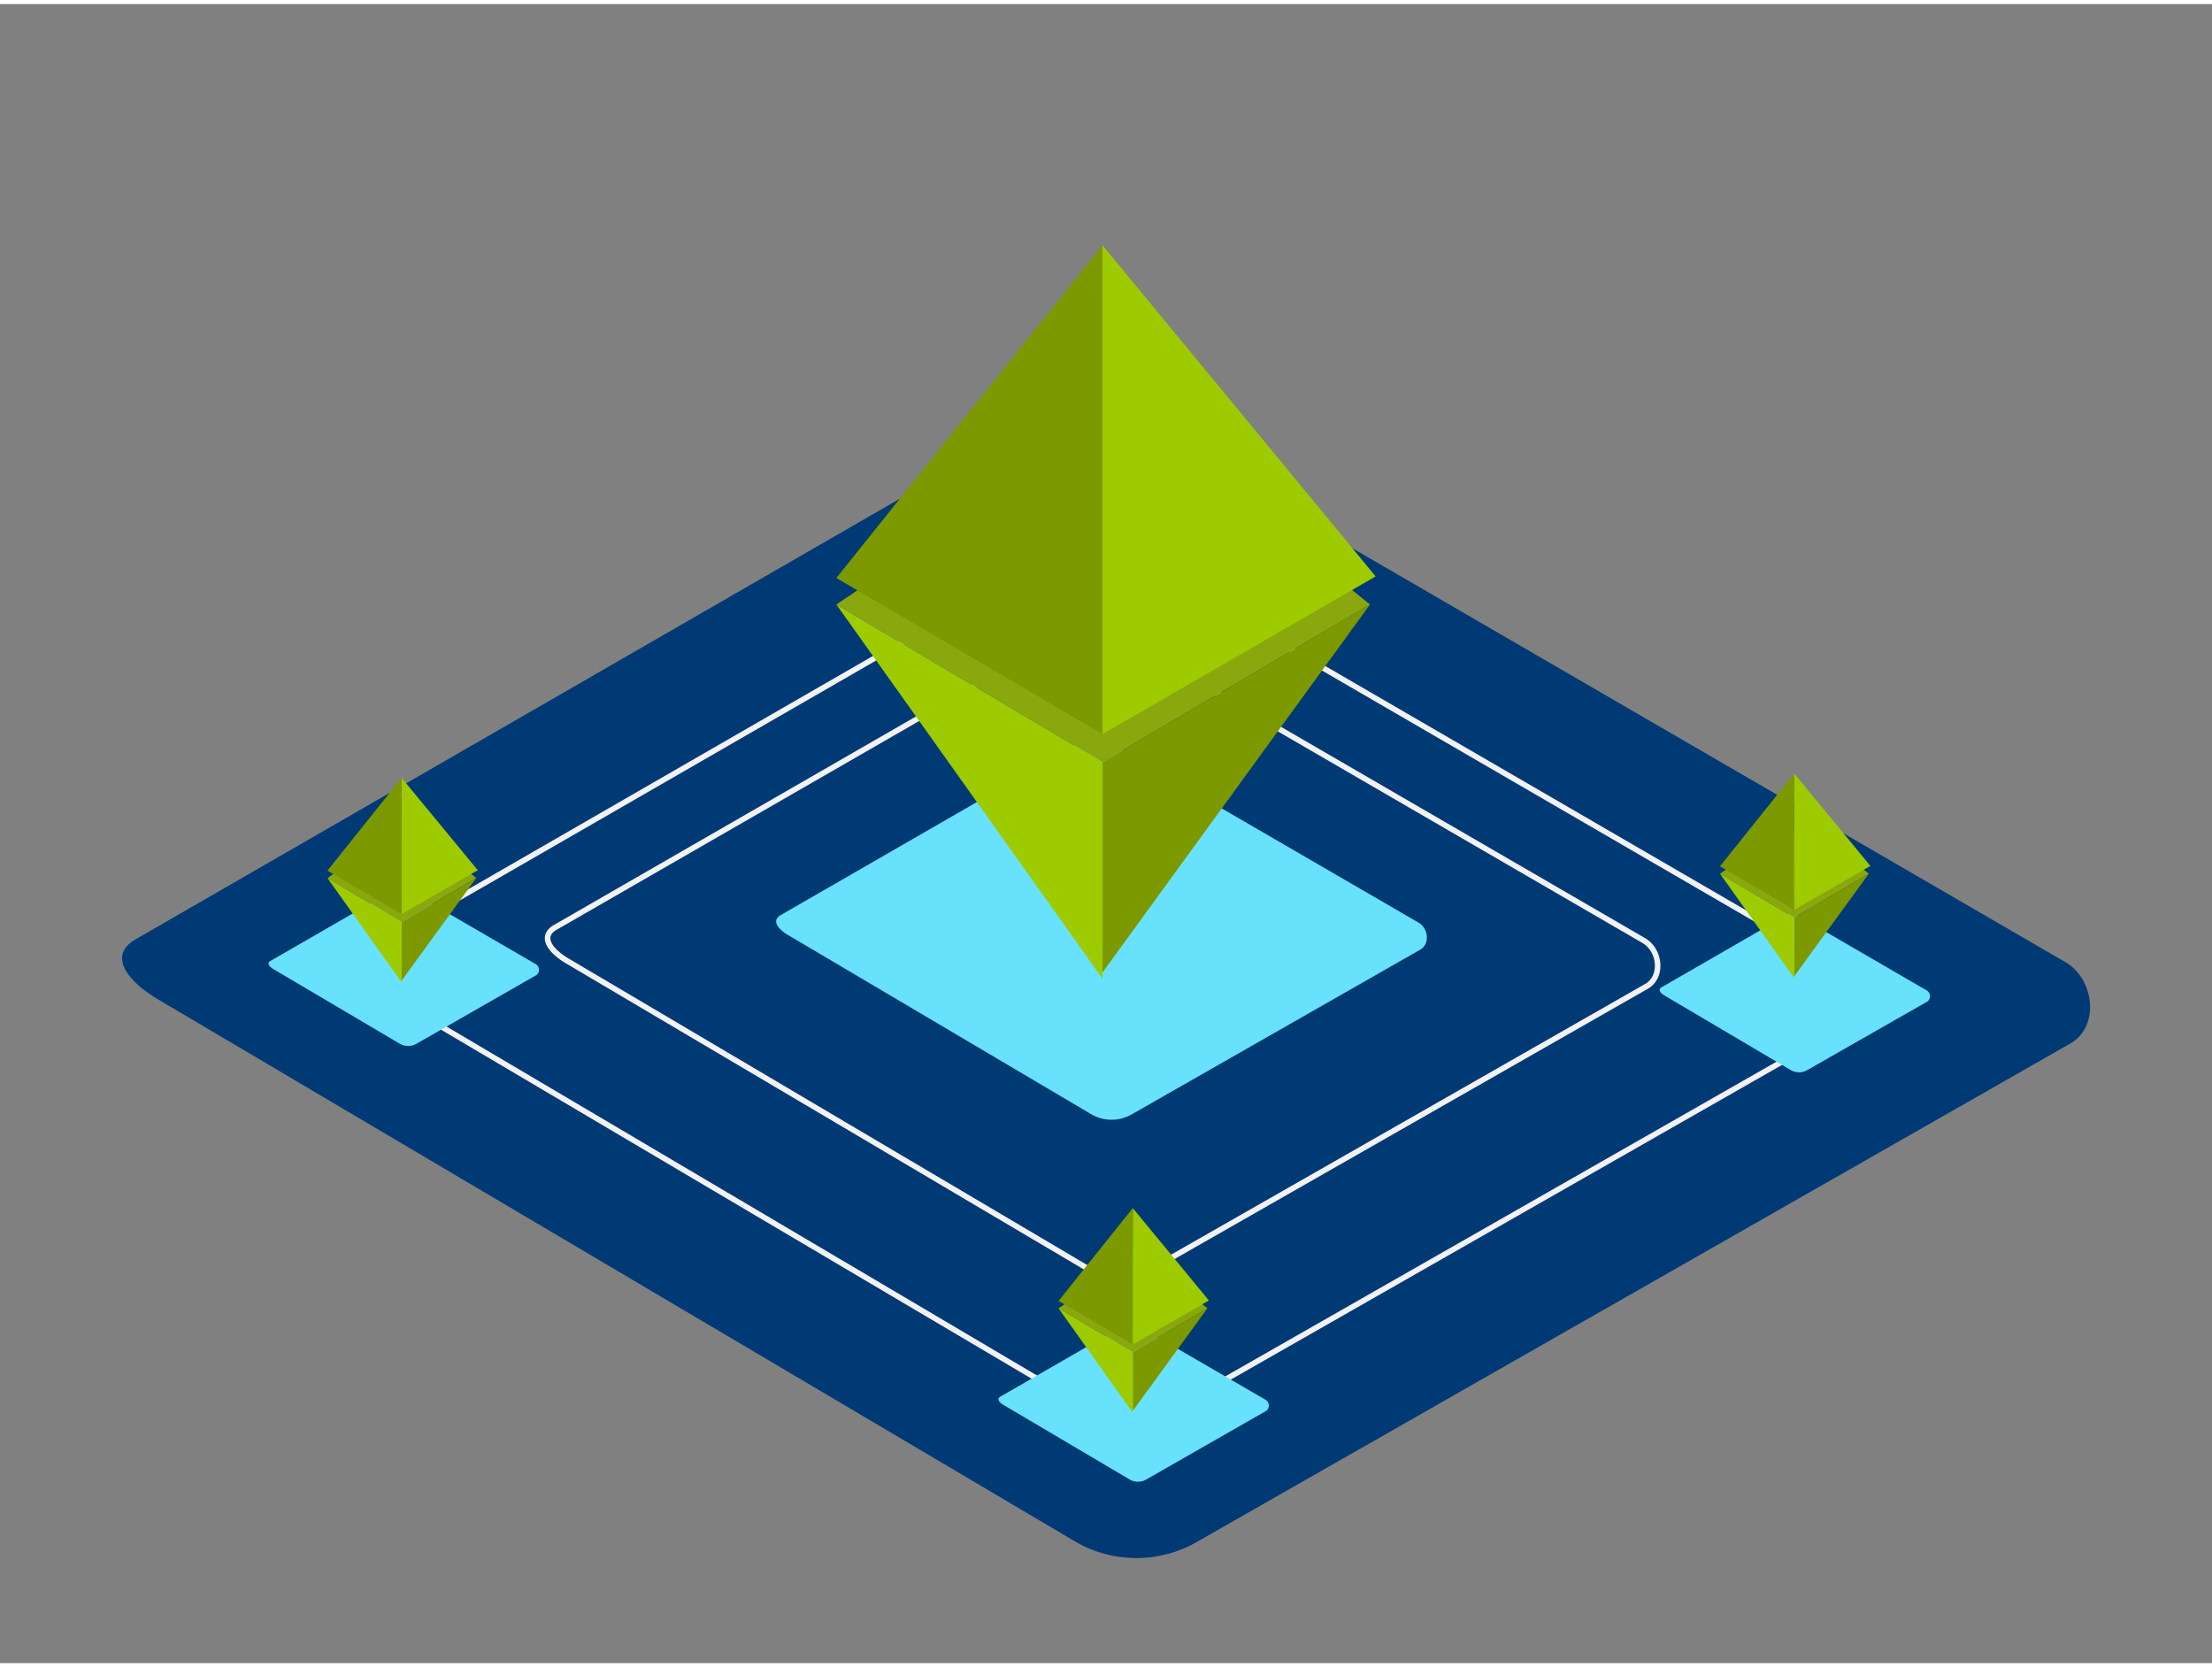 <svg id="Layer_2" data-name="Layer 2" xmlns="http://www.w3.org/2000/svg" viewBox="0 0 400 300" width="406" height="306" class="illustration styles_illustrationTablet__1DWOa"><rect x="0" y="0" width="400" height="300" fill="#808080" stroke="none"/><title>PP</title><path d="M194.73,278.19,29,180.22c-5.28-3-9.8-7.83-4.66-11L190.67,73.33c2.5-1.55,6.29-2.56,8.82-1.09l174,101c5.28,3.06,6.22,11.63.94,14.69L216.58,278A22,22,0,0,1,194.73,278.19Z" fill="#003a75"></path><path d="M196.33,253.77l-126-74.46c-4-2.25-7.45-6-3.54-8.37L193.24,98.06c1.9-1.17,4.78-1.95,6.71-.83L332.2,174c4,2.33,4.73,8.84.72,11.16l-120,68.5A16.75,16.75,0,0,1,196.33,253.77Z" fill="none" stroke="#f2f2f2" stroke-miterlimit="10"></path><path d="M196.4,228.47l-93.47-55.24c-3-1.67-5.53-4.41-2.63-6.21L194.11,113c1.41-.87,3.54-1.44,5-.61l98.12,56.94c3,1.73,3.51,6.56.53,8.28l-89,50.82A12.43,12.43,0,0,1,196.4,228.47Z" fill="none" stroke="#f2f2f2" stroke-miterlimit="10"></path><path d="M197.43,200.8l-54.79-32.38c-1.74-1-3.24-2.59-1.54-3.64l55-31.69a3.09,3.09,0,0,1,2.92-.36l57.52,33.38c1.75,1,2.06,3.84.31,4.86l-52.18,29.79A7.29,7.29,0,0,1,197.43,200.8Z" fill="#68e1fd"></path><polygon points="151.24 108.57 190.29 82.36 215.28 82.36 247.74 108.57 199.37 137.09 151.24 108.57" fill="#8aa80e"></polygon><path d="M199.37,132c-.38-.34,0-88.39,0-88.39l49.39,59.88Z" fill="#9dcb00"></path><polygon points="199.37 132.01 151.24 103.78 199.37 43.62 199.37 132.01" fill="#7c9900"></polygon><polygon points="247.74 108.57 199.37 175.11 199.37 137.09 247.74 108.57" fill="#7c9900"></polygon><polygon points="199.37 176.24 151.24 108.57 199.37 137.09 199.37 176.24" fill="#9dcb00"></polygon><path d="M72.3,188,49.52,174.55c-.73-.41-1.35-1.08-.64-1.51l22.86-13.18a1.28,1.28,0,0,1,1.21-.15l23.91,13.88a1.21,1.21,0,0,1,.13,2L75.31,188A3,3,0,0,1,72.3,188Z" fill="#68e1fd"></path><path d="M204.29,266.8l-22.78-13.46c-.73-.41-1.35-1.08-.64-1.51l22.86-13.18a1.28,1.28,0,0,1,1.21-.15l23.91,13.88a1.21,1.21,0,0,1,.13,2L207.3,266.78A3,3,0,0,1,204.29,266.8Z" fill="#68e1fd"></path><path d="M323.85,192.78l-22.78-13.46c-.73-.41-1.35-1.08-.64-1.51l22.86-13.18a1.28,1.28,0,0,1,1.21-.15l23.91,13.88a1.21,1.21,0,0,1,.13,2l-21.69,12.38A3,3,0,0,1,323.85,192.78Z" fill="#68e1fd"></path><polygon points="311.03 157.25 321.91 149.94 328.88 149.94 337.94 157.25 324.45 165.2 311.03 157.25" fill="#8aa80e"></polygon><path d="M324.45,163.79c-.11-.09,0-24.65,0-24.65l13.77,16.7Z" fill="#9dcb00"></path><polygon points="324.45 163.79 311.03 155.91 324.45 139.14 324.45 163.79" fill="#7c9900"></polygon><polygon points="337.94 157.25 324.45 175.81 324.45 165.2 337.94 157.25" fill="#7c9900"></polygon><polygon points="324.45 176.12 311.03 157.25 324.45 165.2 324.45 176.12" fill="#9dcb00"></polygon><polygon points="191.42 235.84 202.31 228.53 209.28 228.53 218.33 235.84 204.84 243.79 191.42 235.84" fill="#8aa80e"></polygon><path d="M204.84,242.37c-.11-.09,0-24.65,0-24.65l13.77,16.7Z" fill="#9dcb00"></path><polygon points="204.84 242.37 191.42 234.5 204.84 217.72 204.84 242.37" fill="#7c9900"></polygon><polygon points="218.33 235.84 204.84 254.39 204.84 243.79 218.33 235.84" fill="#7c9900"></polygon><polygon points="204.84 254.71 191.42 235.84 204.84 243.79 204.84 254.71" fill="#9dcb00"></polygon><polygon points="59.21 158.03 70.1 150.72 77.06 150.72 86.12 158.03 72.63 165.99 59.21 158.03" fill="#8aa80e"></polygon><path d="M72.63,164.57c-.11-.09,0-24.65,0-24.65l13.77,16.7Z" fill="#9dcb00"></path><polygon points="72.63 164.57 59.21 156.7 72.63 139.92 72.63 164.57" fill="#7c9900"></polygon><polygon points="86.12 158.03 72.63 176.59 72.63 165.99 86.12 158.03" fill="#7c9900"></polygon><polygon points="72.63 176.9 59.21 158.03 72.63 165.99 72.63 176.9" fill="#9dcb00"></polygon></svg>